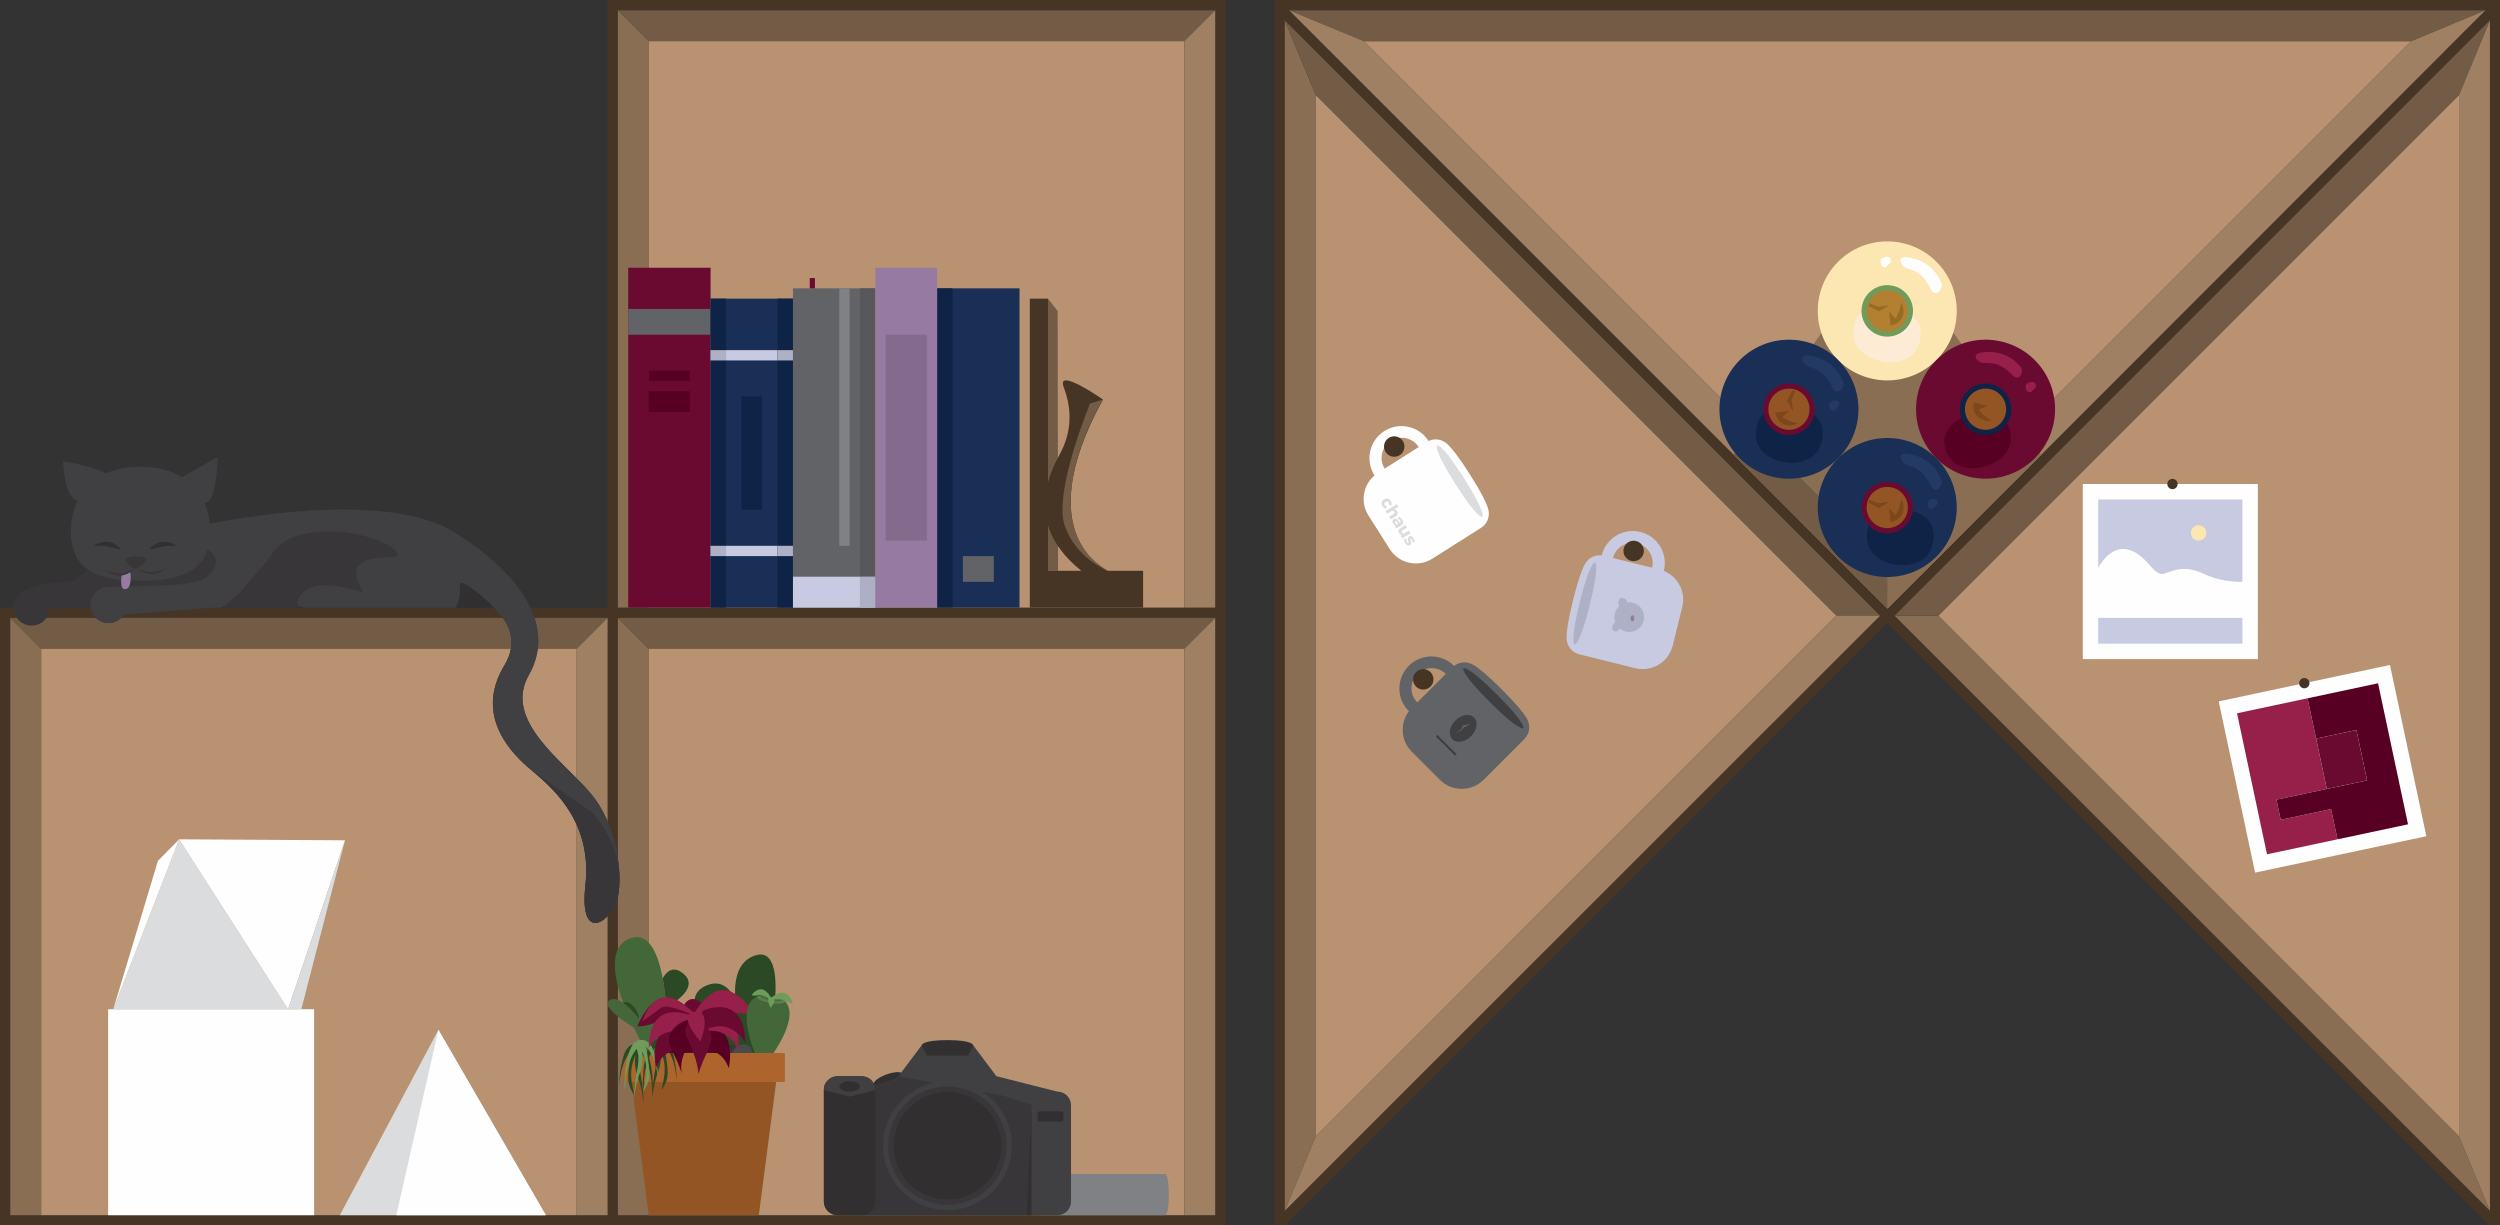 <svg width="510px" height="250px" viewBox="0 0 510 250" version="1.1" xmlns="http://www.w3.org/2000/svg" xmlns:xlink="http://www.w3.org/1999/xlink">
    <rect x="0" y="0" width="510" height="250" fill="#333333" stroke="none"/>
    <!-- Generator: Sketch 48.2 (47327) - http://www.bohemiancoding.com/sketch -->
    <desc>Created with Sketch.</desc>
    <defs>
        <polygon id="path-1" points="0 250 250 250 250 0 0 0"></polygon>
        <polygon id="path-3" points="0 250 250 250 250 0 0 0"></polygon>
    </defs>
    <g id="Page-1" stroke="none" stroke-width="1" fill="none" fill-rule="evenodd">
        <g id="Desktop" transform="translate(-454, -138)">
            <g id="Group-5" transform="translate(454, 138)">
                <g id="Page-1">
                    <path d="M123.949,0 L123.949,123.95 L-0,123.95 L-0,250 L123.949,250 L250,250 L250,0 L123.949,0 Z M126.05,123.95 L247.899,123.95 L247.899,2.101 L126.05,2.101 L126.05,123.95 Z M126.05,247.9 L247.899,247.9 L247.899,126.051 L126.05,126.051 L126.05,247.9 Z M2.101,247.9 L123.949,247.9 L123.949,126.051 L2.101,126.051 L2.101,247.9 Z" id="Fill-1" fill="#463524"></path>
                    <polygon id="Fill-2" fill="#896E54" points="126.05 247.899 132.353 247.899 132.353 132.353 126.05 126.05"></polygon>
                    <polygon id="Fill-3" fill="#896E54" points="126.05 123.95 132.353 123.95 132.353 8.403 126.05 2.101"></polygon>
                    <polygon id="Fill-4" fill="#896E54" points="2.101 247.899 8.403 247.899 8.403 132.353 2.101 126.05"></polygon>
                    <polygon id="Fill-5" fill="#725C45" points="123.95 126.05 2.101 126.05 8.403 132.353 117.647 132.353"></polygon>
                    <polygon id="Fill-6" fill="#725C45" points="241.597 132.353 247.899 126.05 126.05 126.05 132.353 132.353"></polygon>
                    <polygon id="Fill-7" fill="#725C45" points="241.597 8.403 247.899 2.101 126.05 2.101 132.353 8.403"></polygon>
                    <polygon id="Fill-8" fill="#B89271" points="8.403 247.899 117.647 247.899 117.647 132.353 8.403 132.353"></polygon>
                    <polygon id="Fill-9" fill="#A08063" points="123.95 247.899 117.647 247.899 117.647 132.353 123.95 126.05"></polygon>
                    <polygon id="Fill-10" fill="#B89271" points="241.597 132.353 132.353 132.353 132.353 247.899 247.899 247.899 241.597 247.899"></polygon>
                    <polygon id="Fill-11" fill="#A08063" points="247.899 247.899 241.597 247.899 241.597 132.353 247.899 126.05"></polygon>
                    <polygon id="Fill-12" fill="#B89271" points="241.597 8.403 132.353 8.403 132.353 123.95 247.899 123.95 241.597 123.95"></polygon>
                    <polygon id="Fill-13" fill="#A08063" points="247.899 123.95 241.597 123.95 241.597 8.403 247.899 2.101"></polygon>
                    <polygon id="Fill-14" fill="#AD642D" points="127.025 220.72 160.113 220.72 160.113 214.811 127.025 214.811"></polygon>
                    <polygon id="Fill-15" fill="#935523" points="128.798 220.72 158.341 220.72 154.796 247.899 132.343 247.899"></polygon>
                    <g id="Group-135">
                        <path d="M152.696,214.809 C152.696,214.809 145.821,197.974 153.818,194.988 C161.816,192.004 156.47,214.809 156.47,214.809 L152.696,214.809 Z" id="Fill-16" fill="#2A4924"></path>
                        <path d="M147.923,214.809 C147.923,214.809 136.761,203.91 144.276,200.974 C151.79,198.037 152.311,214.809 152.311,214.809 L147.923,214.809 Z" id="Fill-18" fill="#2A4924"></path>
                        <path d="M128.516,191.441 C124.132,193.063 125.115,199.063 127.143,204.577 C126.155,203.889 125.115,203.515 124.312,204.076 C122.637,205.247 127.198,208.328 129.307,209.64 C130.755,212.65 132.056,214.809 132.056,214.809 L136.132,214.809 C136.132,214.809 137.15,188.247 128.516,191.441" id="Fill-20" fill="#446739"></path>
                        <path d="M139.525,198.735 C137.442,196.883 136.034,198.096 135.188,199.562 C135.548,201.493 135.78,203.558 135.926,205.524 C138.119,204.269 142.418,201.307 139.525,198.735" id="Fill-22" fill="#2A4924"></path>
                        <path d="M130.322,207.782 C130.225,206.28 129.354,205.466 128.872,204.996 C127.932,204.078 127.14,204.574 127.14,204.574 L127.141,204.576 C128.804,205.732 130.322,207.782 130.322,207.782" id="Fill-24" fill="#2A4924"></path>
                        <path d="M146.605,214.792 C146.605,214.792 147.428,212.219 150.113,213.379 C150.633,213.603 150.305,214.289 151.057,214.809" id="Fill-26" fill="#383638"></path>
                        <path d="M149.333,214.792 C149.333,214.792 150.157,212.219 152.841,213.379 C153.361,213.603 153.033,214.289 153.785,214.809" id="Fill-28" fill="#4A4A4C"></path>
                        <path d="M133.108,219.664 C132.975,218.086 132.713,216.502 132.118,215.032 C131.955,214.627 131.766,214.231 131.554,213.846 C131.389,213.544 131.095,213.323 130.85,213.304 C130.745,213.116 130.582,212.98 130.336,212.988 C130.308,212.989 130.297,213.008 130.272,213.012 C130.038,212.921 129.611,212.9 129.483,212.921 C128.924,213.012 128.409,213.347 128.046,213.774 C127.508,214.403 127.242,215.214 127.032,216.014 C126.545,217.881 126.302,219.811 126.314,221.739 C126.478,219.036 127.059,216.184 128.862,214.197 C128.704,214.731 128.637,215.342 128.579,215.819 C128.376,217.451 128.049,218.805 128.17,220.439 C128.238,221.366 128.782,222.663 129.397,223.362 C129.016,221.697 128.631,219.997 128.796,218.298 C128.899,217.241 129.215,216.219 129.617,215.233 C129.509,216.276 129.502,217.328 129.721,218.359 C129.907,219.234 130.248,220.068 130.507,220.924 C130.915,222.264 131.121,223.657 131.325,225.043 C131.27,223.317 131.109,221.593 130.801,219.895 C130.511,218.295 130.096,216.614 130.639,215.084 C130.682,214.963 130.73,214.846 130.777,214.728 C131.062,215.196 131.442,215.68 131.596,216.001 C132.387,217.643 132.862,219.44 132.975,221.261 C133.014,221.91 133.011,222.571 133.2,223.194 C133.238,222.016 133.207,220.838 133.108,219.664" id="Fill-30" fill="#2A4924"></path>
                        <path d="M131.244,218.633 C131.377,217.054 131.639,215.47 132.232,214.001 C132.397,213.595 132.586,213.199 132.798,212.815 C132.963,212.512 133.257,212.292 133.502,212.273 C133.606,212.085 133.77,211.948 134.016,211.957 C134.044,211.958 134.055,211.977 134.079,211.981 C134.314,211.889 134.741,211.869 134.869,211.889 C135.427,211.981 135.943,212.316 136.306,212.742 C136.843,213.372 137.11,214.184 137.319,214.983 C137.807,216.849 138.05,218.779 138.038,220.708 C137.873,218.005 137.293,215.153 135.49,213.166 C135.648,213.699 135.715,214.311 135.773,214.787 C135.975,216.42 136.303,217.774 136.182,219.407 C136.113,220.335 135.57,221.632 134.955,222.331 C135.336,220.666 135.72,218.966 135.555,217.266 C135.453,216.21 135.137,215.188 134.734,214.202 C134.843,215.244 134.85,216.297 134.631,217.327 C134.445,218.202 134.103,219.036 133.844,219.893 C133.437,221.234 133.231,222.626 133.027,224.011 C133.082,222.285 133.243,220.562 133.551,218.863 C133.841,217.263 134.256,215.584 133.713,214.052 C133.67,213.932 133.622,213.815 133.575,213.696 C133.29,214.165 132.91,214.649 132.756,214.969 C131.965,216.612 131.49,218.408 131.377,220.23 C131.338,220.879 131.341,221.541 131.152,222.162 C131.114,220.985 131.144,219.806 131.244,218.633" id="Fill-32" fill="#2A4924"></path>
                        <path d="M127.512,218.883 C127.645,217.305 127.907,215.721 128.501,214.252 C128.665,213.846 128.854,213.45 129.065,213.065 C129.23,212.763 129.524,212.542 129.77,212.523 C129.875,212.335 130.038,212.199 130.284,212.207 C130.312,212.208 130.323,212.227 130.347,212.231 C130.582,212.14 131.009,212.12 131.137,212.14 C131.694,212.231 132.21,212.566 132.574,212.993 C133.111,213.622 133.377,214.434 133.587,215.233 C134.075,217.1 134.317,219.029 134.306,220.958 C134.141,218.255 133.561,215.403 131.757,213.416 C131.916,213.95 131.982,214.561 132.041,215.038 C132.243,216.67 132.57,218.024 132.45,219.658 C132.38,220.585 131.837,221.882 131.223,222.581 C131.604,220.916 131.989,219.216 131.823,217.517 C131.721,216.46 131.405,215.438 131.001,214.453 C131.11,215.495 131.118,216.547 130.898,217.578 C130.712,218.453 130.372,219.287 130.113,220.143 C129.705,221.484 129.499,222.876 129.294,224.262 C129.35,222.537 129.511,220.812 129.818,219.113 C130.108,217.515 130.523,215.834 129.98,214.303 C129.938,214.183 129.89,214.065 129.843,213.946 C129.558,214.415 129.178,214.899 129.023,215.22 C128.232,216.862 127.757,218.659 127.645,220.48 C127.605,221.129 127.608,221.791 127.419,222.413 C127.381,221.235 127.413,220.057 127.512,218.883" id="Fill-34" fill="#6F9C5B"></path>
                        <path d="M135.89,214.792 C135.323,213.136 135.89,211.956 135.89,211.956 C135.89,211.956 146.927,211.349 147.707,211.768 C148.489,212.187 148.138,214.809 148.138,214.809 L135.89,214.792 Z" id="Fill-36" fill="#570023"></path>
                        <path d="M143.753,205.217 C140.428,201.61 139.077,205.984 139.077,205.984 L141.998,208.363 L143.753,205.217 Z" id="Fill-38" fill="#6B0A31"></path>
                        <path d="M130.024,209.408 C130.024,209.408 133.29,200.042 139.57,204.986 C145.849,209.929 136.807,206.543 134.796,207.976 C132.787,209.408 130.024,209.408 130.024,209.408" id="Fill-40" fill="#6B0A31"></path>
                        <path d="M133.831,217.941 C133.831,217.941 131.624,208.637 139.491,209.222 C147.358,209.807 139.38,213.608 137.072,214.426 C134.494,215.34 133.831,217.941 133.831,217.941" id="Fill-42" fill="#6B0A31"></path>
                        <path d="M148.66,217.941 C148.66,217.941 150.868,208.637 143,209.222 C135.134,209.807 143.112,213.608 145.42,214.426 C147.997,215.34 148.66,217.941 148.66,217.941" id="Fill-44" fill="#570023"></path>
                        <path d="M153.659,206.623 C153.659,206.623 148.713,198.084 143.471,204.187 C138.227,210.289 146.472,205.164 148.709,206.169 C150.948,207.173 153.659,206.623 153.659,206.623" id="Fill-46" fill="#96204A"></path>
                        <path d="M131.08,208.363 C131.08,208.363 133.29,200.043 139.569,204.986 C145.849,209.928 136.885,204.165 134.875,205.597 C132.867,207.03 131.08,208.363 131.08,208.363" id="Fill-48" fill="#96204A"></path>
                        <path d="M140.991,207.223 C140.991,207.223 132.588,203.219 132.335,213.762 C132.335,213.762 134.7,209.357 139.168,210.616 C143.636,211.877 140.991,207.223 140.991,207.223" id="Fill-50" fill="#96204A"></path>
                        <path d="M140.27,208.025 C140.27,208.025 137.685,208.746 136.689,210.954 C135.688,213.173 138.081,215.165 139.077,219.123 C139.077,219.123 138.166,215.351 141.503,212.026 C144.84,208.702 140.27,208.025 140.27,208.025" id="Fill-52" fill="#570023"></path>
                        <path d="M142.478,206.887 C142.478,206.887 151.139,203.526 150.652,214.06 C150.652,214.06 148.603,209.489 144.057,210.41 C139.513,211.33 142.478,206.887 142.478,206.887" id="Fill-54" fill="#96204A"></path>
                        <path d="M141.313,207.596 C141.313,207.596 143.898,208.317 144.894,210.525 C145.895,212.745 143.502,215.165 142.507,219.123 C142.507,219.123 142.307,215.802 140.08,211.599 C139.077,209.704 141.313,207.596 141.313,207.596" id="Fill-56" fill="#6B0A31"></path>
                        <path d="M143.396,206.185 C143.396,206.185 151.799,202.182 152.051,212.725 C152.051,212.725 149.687,208.319 145.219,209.579 C140.751,210.839 143.396,206.185 143.396,206.185" id="Fill-58" fill="#6B0A31"></path>
                        <path d="M141.638,206.391 C137.885,206.838 142.886,212.449 142.886,212.449 C142.886,212.449 145.506,205.93 141.638,206.391" id="Fill-60" fill="#96204A"></path>
                        <path d="M153.974,214.809 C153.974,214.809 148.596,202.03 157.181,203.043 C165.575,204.034 157.787,214.809 157.787,214.809 L153.974,214.809 Z" id="Fill-62" fill="#446739"></path>
                        <path d="M160.143,204.338 C160.067,204.74 158.731,204.853 157.16,204.589 C155.588,204.325 154.376,203.784 154.452,203.381 C154.527,202.978 155.864,202.865 157.435,203.13 C159.006,203.393 160.219,203.934 160.143,204.338" id="Fill-64" fill="#5A824A"></path>
                        <path d="M159.639,203.978 C159.578,204.303 158.502,204.393 157.236,204.181 C155.971,203.967 154.995,203.533 155.056,203.208 C155.117,202.883 156.192,202.792 157.458,203.005 C158.724,203.217 159.701,203.653 159.639,203.978" id="Fill-66" fill="#4A6F3E"></path>
                        <path d="M158.278,203.261 C157.431,201.719 156.484,203.045 156.484,203.045 L157.31,204.135 L158.278,203.261 Z" id="Fill-68" fill="#2A4924"></path>
                        <path d="M161.765,204.733 C161.765,204.733 160.834,201.378 158.282,202.888 C155.728,204.398 159.28,203.519 159.997,204.081 C160.714,204.644 161.765,204.733 161.765,204.733" id="Fill-70" fill="#6F9C5B"></path>
                        <path d="M153.307,203.032 C153.307,203.032 154.977,200.473 156.768,202.761 C158.56,205.048 155.746,202.694 154.86,202.97 C153.976,203.246 153.307,203.032 153.307,203.032" id="Fill-72" fill="#6F9C5B"></path>
                        <path d="M157.381,203.44 C155.959,203.21 157.212,205.591 157.212,205.591 C157.212,205.591 158.848,203.677 157.381,203.44" id="Fill-74" fill="#6F9C5B"></path>
                        <mask id="mask-2" fill="white">
                            <use xlink:href="#path-1"></use>
                        </mask>
                        <g id="Clip-77"></g>
                        <polygon id="Fill-76" fill="#6B0A31" mask="url(#mask-2)" points="128.151 123.95 144.958 123.95 144.958 54.622 128.151 54.622"></polygon>
                        <polygon id="Fill-78" fill="#626366" mask="url(#mask-2)" points="128.151 68.277 144.958 68.277 144.958 63.025 128.151 63.025"></polygon>
                        <polygon id="Fill-79" fill="#570023" mask="url(#mask-2)" points="132.353 77.731 140.756 77.731 140.756 75.63 132.353 75.63"></polygon>
                        <polygon id="Fill-80" fill="#570023" mask="url(#mask-2)" points="132.353 84.034 140.756 84.034 140.756 79.832 132.353 79.832"></polygon>
                        <polygon id="Fill-81" fill="#1A2F56" mask="url(#mask-2)" points="144.958 123.95 161.765 123.95 161.765 60.924 144.958 60.924"></polygon>
                        <polygon id="Fill-82" fill="#C7CAE0" mask="url(#mask-2)" points="144.958 73.529 161.765 73.529 161.765 71.429 144.958 71.429"></polygon>
                        <polygon id="Fill-83" fill="#C7CAE0" mask="url(#mask-2)" points="144.958 113.445 161.765 113.445 161.765 111.345 144.958 111.345"></polygon>
                        <polygon id="Fill-84" fill="#0F2347" mask="url(#mask-2)" points="151.261 103.992 155.462 103.992 155.462 80.882 151.261 80.882"></polygon>
                        <polygon id="Fill-85" fill="#0F2347" mask="url(#mask-2)" points="144.958 123.95 148.109 123.95 148.109 60.924 144.958 60.924"></polygon>
                        <polygon id="Fill-86" fill="#AEB1C5" mask="url(#mask-2)" points="144.958 73.529 148.109 73.529 148.109 71.429 144.958 71.429"></polygon>
                        <polygon id="Fill-87" fill="#AEB1C5" mask="url(#mask-2)" points="144.958 113.445 148.109 113.445 148.109 111.345 144.958 111.345"></polygon>
                        <polygon id="Fill-88" fill="#0F2347" mask="url(#mask-2)" points="158.613 123.95 161.765 123.95 161.765 60.924 158.613 60.924"></polygon>
                        <polygon id="Fill-89" fill="#AEB1C5" mask="url(#mask-2)" points="158.613 73.529 161.765 73.529 161.765 71.429 158.613 71.429"></polygon>
                        <polygon id="Fill-90" fill="#AEB1C5" mask="url(#mask-2)" points="158.613 113.445 161.765 113.445 161.765 111.345 158.613 111.345"></polygon>
                        <polygon id="Fill-91" fill="#626366" mask="url(#mask-2)" points="161.765 123.95 178.571 123.95 178.571 58.824 161.765 58.824"></polygon>
                        <polygon id="Fill-92" fill="#C7CAE0" mask="url(#mask-2)" points="161.765 123.95 178.571 123.95 178.571 117.647 161.765 117.647"></polygon>
                        <polygon id="Fill-93" fill="#808184" mask="url(#mask-2)" points="171.218 111.345 173.319 111.345 173.319 58.824 171.218 58.824"></polygon>
                        <polygon id="Fill-94" fill="#58585B" mask="url(#mask-2)" points="175.42 117.647 178.571 117.647 178.571 58.824 175.42 58.824"></polygon>
                        <polygon id="Fill-95" fill="#6B0A31" mask="url(#mask-2)" points="165.192 58.824 166.243 58.824 166.243 56.723 165.192 56.723"></polygon>
                        <polygon id="Fill-96" fill="#ADB0C5" mask="url(#mask-2)" points="175.42 123.95 178.571 123.95 178.571 117.647 175.42 117.647"></polygon>
                        <polygon id="Fill-97" fill="#1A2F56" mask="url(#mask-2)" points="191.176 123.95 207.983 123.95 207.983 58.824 191.176 58.824"></polygon>
                        <polygon id="Fill-98" fill="#626366" mask="url(#mask-2)" points="196.429 118.697 202.731 118.697 202.731 113.445 196.429 113.445"></polygon>
                        <polygon id="Fill-99" fill="#0F2347" mask="url(#mask-2)" points="191.176 123.925 194.328 123.925 194.328 58.824 191.176 58.824"></polygon>
                        <polygon id="Fill-100" fill="#725C45" mask="url(#mask-2)" points="213.792 60.924 213.792 116.444 215.846 116.444 215.761 63.461"></polygon>
                        <path d="M213.792,116.444 L213.792,107.186 C214.757,110.324 216.863,113.451 220.594,116.444 L213.792,116.444 Z M226.001,116.444 C226.001,116.444 209.635,109.434 225.006,81.505 C225.006,81.505 215.404,74.777 216.999,78.978 C219.938,86.715 216.619,91.835 215.689,93.62 C214.885,95.165 214.239,96.761 213.792,98.383 L213.792,60.924 L210.084,60.924 L210.084,123.95 L213.106,123.95 L213.792,123.95 L233.194,123.95 L233.194,116.444 L226.001,116.444 Z" id="Fill-101" fill="#463524" mask="url(#mask-2)"></path>
                        <path d="M226.001,116.444 C209.53,106.623 225.006,81.505 225.006,81.505 L222.369,82.314 C222.369,82.314 214.871,100.383 217.193,107.186 C219.514,113.989 226.001,116.444 226.001,116.444" id="Fill-102" fill="#725C45" mask="url(#mask-2)"></path>
                        <polygon id="Fill-103" fill="#967AA2" mask="url(#mask-2)" points="178.571 123.95 191.176 123.95 191.176 54.622 178.571 54.622"></polygon>
                        <polygon id="Fill-104" fill="#846B8E" mask="url(#mask-2)" points="180.672 110.294 189.076 110.294 189.076 68.277 180.672 68.277"></polygon>
                        <polygon id="Fill-105" fill="#FEFEFE" mask="url(#mask-2)" points="22.059 247.899 64.076 247.899 64.076 205.882 22.059 205.882"></polygon>
                        <polygon id="Fill-106" fill="#DBDCDD" mask="url(#mask-2)" points="89.439 210.084 69.328 247.899 111.345 247.899"></polygon>
                        <polygon id="Fill-107" fill="#FEFEFE" mask="url(#mask-2)" points="89.439 210.084 80.846 247.899 111.345 247.899"></polygon>
                        <polygon id="Fill-108" fill="#DBDCDD" mask="url(#mask-2)" points="36.539 171.218 23.109 205.882 58.767 205.882"></polygon>
                        <polygon id="Fill-109" fill="#FEFEFE" mask="url(#mask-2)" points="36.539 171.218 58.767 205.882 70.378 171.421"></polygon>
                        <polygon id="Fill-110" fill="#DBDCDD" mask="url(#mask-2)" points="70.378 171.421 61.472 205.882 58.767 205.882"></polygon>
                        <polygon id="Fill-111" fill="#FEFEFE" mask="url(#mask-2)" points="36.539 171.218 32.22 175.607 23.109 205.882"></polygon>
                        <path d="M212.185,247.899 L212.185,239.496 L237.791,239.496 C237.791,239.496 238.445,240.017 238.445,243.697 C238.445,247.445 237.791,247.899 237.791,247.899 L212.185,247.899 Z" id="Fill-112" fill="#808184" mask="url(#mask-2)"></path>
                        <path d="M184.158,219.099 C184.357,219.644 183.192,220.569 181.557,221.164 C179.921,221.76 178.435,221.8 178.236,221.255 C178.038,220.71 179.203,219.785 180.838,219.19 C182.474,218.595 183.961,218.554 184.158,219.099" id="Fill-113" fill="#322F31" mask="url(#mask-2)"></path>
                        <path d="M215.702,222.689 L203.256,219.538 L198.529,213.235 L188.025,213.235 L183.298,219.538 C181.905,220.579 180.055,221.33 175.42,221.33 C172.815,221.33 170.437,221.091 168.6,220.699 C168.268,221.158 168.067,221.714 168.067,222.319 L168.067,245.118 C168.067,246.647 169.32,247.899 170.853,247.899 L215.702,247.899 C217.234,247.899 218.487,246.647 218.487,245.118 L218.487,225.471 C218.487,223.941 217.234,222.689 215.702,222.689" id="Fill-114" fill="#404042" mask="url(#mask-2)"></path>
                        <path d="M204.805,223.542 L200.457,222.732 C204.038,225.077 206.408,229.119 206.408,233.718 C206.408,240.97 200.528,246.849 193.277,246.849 C186.026,246.849 180.147,240.97 180.147,233.718 C180.147,227.413 184.595,222.149 190.523,220.882 L183.298,219.538 C182.243,220.326 180.923,220.947 178.333,221.203 L178.331,221.203 L175.787,247.899 L209.409,247.899 L210.434,225.402 L204.805,223.542 Z" id="Fill-115" fill="#383638" mask="url(#mask-2)"></path>
                        <path d="M193.277,244.748 C187.186,244.748 182.248,239.81 182.248,233.718 C182.248,227.627 187.186,222.689 193.277,222.689 C199.369,222.689 204.307,227.627 204.307,233.718 C204.307,239.81 199.369,244.748 193.277,244.748 M193.277,221.639 C186.606,221.639 181.197,227.046 181.197,233.718 C181.197,240.39 186.606,245.798 193.277,245.798 C199.949,245.798 205.357,240.39 205.357,233.718 C205.357,227.046 199.949,221.639 193.277,221.639" id="Fill-116" fill="#383638" mask="url(#mask-2)"></path>
                        <path d="M193.237,212.185 C188.025,212.185 188.025,213.235 188.025,213.235 L189.076,215.336 L197.479,215.336 L198.529,213.235 C198.529,213.235 198.529,212.185 193.237,212.185" id="Fill-117" fill="#322F31" mask="url(#mask-2)"></path>
                        <polygon id="Fill-118" fill="#322F31" mask="url(#mask-2)" points="210.434 225.403 209.409 247.9 210.434 247.9"></polygon>
                        <path d="M216.56,228.812 L212.037,228.812 C211.835,228.812 211.672,228.649 211.672,228.448 L211.672,227.076 C211.672,226.874 211.835,226.711 212.037,226.711 L216.56,226.711 C216.761,226.711 216.924,226.874 216.924,227.076 L216.924,228.448 C216.924,228.649 216.761,228.812 216.56,228.812" id="Fill-119" fill="#322F31" mask="url(#mask-2)"></path>
                        <path d="M175.787,247.899 L170.852,247.899 C169.32,247.899 168.067,246.646 168.067,245.114 L168.067,222.322 C168.067,220.791 169.32,219.538 170.852,219.538 L175.787,219.538 C177.318,219.538 178.572,220.791 178.572,222.322 L178.572,245.114 C178.572,246.646 177.318,247.899 175.787,247.899" id="Fill-120" fill="#322F31" mask="url(#mask-2)"></path>
                        <path d="M178.571,222.379 C178.571,220.847 177.318,219.594 175.787,219.594 L170.852,219.594 C169.32,219.594 168.067,220.847 168.067,222.379 L173.319,223.683 L178.571,222.379 Z" id="Fill-121" fill="#404042" mask="url(#mask-2)"></path>
                        <path d="M175.42,221.639 C175.42,222.218 174.479,222.689 173.319,222.689 C172.16,222.689 171.218,222.218 171.218,221.639 C171.218,221.059 172.16,220.588 173.319,220.588 C174.479,220.588 175.42,221.059 175.42,221.639" id="Fill-122" fill="#322F31" mask="url(#mask-2)"></path>
                        <path d="M204.307,233.718 C204.307,239.81 199.369,244.748 193.277,244.748 C187.186,244.748 182.248,239.81 182.248,233.718 C182.248,227.627 187.186,222.689 193.277,222.689 C199.369,222.689 204.307,227.627 204.307,233.718" id="Fill-123" fill="#322F31" mask="url(#mask-2)"></path>
                        <path d="M62.239,123.937 L62.255,123.938 L62.239,123.937 Z M22.53,117.955 C22.529,117.955 22.528,117.955 22.527,117.955 C22.528,117.955 22.529,117.955 22.53,117.955 Z M120.459,161.804 C114.986,155.295 102.56,147.011 107.886,137.691 C113.21,128.371 107.124,117.831 93.481,109.106 C79.214,99.295 44.977,106.45 42.771,106.875 C42.629,105.264 42.254,103.791 41.666,102.475 C41.875,102.507 42.075,102.51 42.253,102.447 C44.182,101.772 44.416,93.243 44.416,93.243 L37.129,97.342 C34.866,95.972 32.003,95.226 28.66,95.226 C25.975,95.226 23.6,95.706 21.595,96.603 C18.918,95.073 12.903,94.112 12.903,94.112 C12.903,94.112 12.913,100.854 15.763,102.242 C14.934,103.996 14.479,106.031 14.479,108.324 C14.479,112.174 15.733,114.642 17.972,116.184 C16.806,117.294 14.904,118.824 13.286,118.804 C6.808,118.726 4.334,120.952 4.334,120.952 L4.337,120.955 C3.399,121.621 2.783,122.711 2.783,123.95 C2.783,125.98 4.429,127.626 6.459,127.626 C7.775,127.626 8.931,126.934 9.58,125.894 C9.933,125.33 10.136,124.663 10.136,123.95 L18.509,123.95 C18.767,125.729 20.283,127.101 22.133,127.101 C23.45,127.101 24.605,126.409 25.254,125.369 L43.527,123.95 L45.13,123.95 L62.438,123.95 C62.686,123.959 62.863,123.948 62.863,123.948 L76.242,123.95 L92.98,123.955 C92.98,123.955 94.216,121.674 93.784,119.429 C93.391,117.393 98.884,121.859 100.735,123.955 L100.729,123.955 C103.785,126.827 105.867,130.829 102.892,135.741 C96.53,146.244 104.711,154.093 108.491,157.186 C114.002,161.697 120.765,168.531 119.423,180.618 C118.039,193.104 125.193,187.693 126.081,182.81 C126.968,177.929 125.933,168.313 120.459,161.804 Z" id="Fill-124" fill="#383638" mask="url(#mask-2)"></path>
                        <path d="M17.171,116.604 C17.175,116.608 17.179,116.611 17.184,116.615 C17.179,116.611 17.175,116.608 17.171,116.604" id="Fill-125" fill="#383638" mask="url(#mask-2)"></path>
                        <path d="M35.115,119.359 C31.443,119.55 22.134,119.748 22.134,119.748 C20.102,119.748 18.457,121.393 18.457,123.425 C18.457,125.455 20.102,127.101 22.134,127.101 C23.45,127.101 24.605,126.409 25.254,125.369 L43.526,123.95 L45.13,123.95 C48.382,122.095 51.35,117.85 53.141,115.984 C55.839,113.168 56.252,109.551 63.624,108.639 C75.496,107.172 84.572,113.665 79.884,113.665 C70.068,113.665 72.637,117.979 74.054,120.852 C70.336,119.683 64.001,118.244 61.645,121.064 C58.993,124.238 62.864,123.948 62.864,123.948 L76.242,123.95 L92.979,123.954 C92.979,123.954 94.217,121.674 93.784,119.429 C93.391,117.392 98.884,121.859 100.736,123.954 L100.729,123.954 C103.785,126.827 105.867,130.828 102.892,135.741 C96.531,146.244 104.71,154.093 108.491,157.186 C114.002,161.697 120.765,168.531 119.424,180.618 C118.038,193.104 125.193,187.693 126.081,182.81 C126.969,177.929 125.933,168.312 120.459,161.804 C114.987,155.295 102.56,147.011 107.885,137.692 C113.21,128.371 107.124,117.83 93.48,109.107 C79.214,99.295 44.977,106.45 42.771,106.875 C42.628,105.264 42.253,103.791 41.666,102.475 C41.875,102.507 42.075,102.509 42.252,102.447 C44.182,101.772 44.416,93.243 44.416,93.243 L37.129,97.342 C34.866,95.972 32.003,95.226 28.66,95.226 C25.975,95.226 23.6,95.706 21.595,96.603 C18.918,95.073 12.904,94.112 12.904,94.112 C12.904,94.112 12.912,100.854 15.763,102.242 C14.934,103.996 14.479,106.031 14.479,108.324 C14.479,116.413 19.958,118.453 28.66,118.453 C35.787,118.453 40.746,117.079 42.31,112.139 C45.946,114.194 42.961,117.366 41.654,118.061 C40.14,118.867 36.827,119.27 35.115,119.359" id="Fill-126" fill="#404042" mask="url(#mask-2)"></path>
                        <path d="M108.49,157.186 C114.002,161.697 120.765,168.531 119.424,180.618 C118.039,193.104 125.193,187.692 126.081,182.811 C126.968,177.929 126.272,172.212 120.798,165.704" id="Fill-127" fill="#383638" mask="url(#mask-2)"></path>
                        <path d="M18.938,111.459 C18.938,111.459 21.63,109.321 24.086,111.459 C25.408,112.612 23.51,111.787 21.756,111.459 C20.254,111.179 18.938,111.459 18.938,111.459" id="Fill-128" fill="#322F31" mask="url(#mask-2)"></path>
                        <path d="M27.739,115.806 C27.739,115.806 30.53,118.47 33.492,116.331 C35.087,115.178 33.155,116.484 31.161,116.671 C29.455,116.831 27.739,115.806 27.739,115.806" id="Fill-129" fill="#383638" mask="url(#mask-2)"></path>
                        <path d="M36.214,111.459 C36.214,111.459 33.522,109.321 31.066,111.459 C29.743,112.612 31.641,111.787 33.396,111.459 C34.898,111.179 36.214,111.459 36.214,111.459" id="Fill-130" fill="#322F31" mask="url(#mask-2)"></path>
                        <path d="M29.821,114.162 C29.821,114.799 28.336,115.956 27.698,115.956 C27.059,115.956 25.657,114.891 25.657,114.253 C25.657,113.615 27.101,113.475 27.739,113.475 C28.378,113.475 29.821,113.523 29.821,114.162" id="Fill-131" fill="#383638" mask="url(#mask-2)"></path>
                        <path d="M24.817,117.428 C24.817,117.428 24.279,120.471 25.657,120.172 C27.036,119.871 26.599,116.725 26.599,116.725 C26.599,116.725 25.447,117.084 24.817,117.428" id="Fill-132" fill="#967AA2" mask="url(#mask-2)"></path>
                        <path d="M27.739,115.826 C27.739,115.826 25.148,118.684 22.04,116.765 C20.365,115.73 22.386,116.894 24.388,116.936 C26.103,116.973 27.739,115.826 27.739,115.826" id="Fill-133" fill="#383638" mask="url(#mask-2)"></path>
                        <path d="M100.736,123.955 C98.884,121.858 93.391,117.393 93.783,119.428 C94.216,121.674 92.979,123.955 92.979,123.955 L100.736,123.955 Z" id="Fill-134" fill="#322F31" mask="url(#mask-2)"></path>
                    </g>
                </g>
                <g id="Page-1" transform="translate(260, 0)">
                    <path d="M0,0 L0,2.101 L0,250 L2.101,250 L2.101,249.993 L125.009,127.086 L247.899,249.975 L247.899,250 L250,250 L250,0 L0,0 Z M2.996,2.101 L247.023,2.101 L125.009,124.114 L2.996,2.101 Z M2.101,4.177 L123.524,125.6 L2.101,247.022 L2.101,4.177 Z M126.495,125.6 L247.899,4.195 L247.899,247.005 L126.495,125.6 Z" id="Fill-1" fill="#463524"></path>
                    <polygon id="Fill-2" fill="#B89271" points="231.889 8.403 18.211 8.403 125.05 115.243"></polygon>
                    <polygon id="Fill-3" fill="#725C45" points="231.889 8.403 247.023 2.101 2.996 2.101 18.211 8.403"></polygon>
                    <polygon id="Fill-4" fill="#A08063" points="247.023 2.101 231.889 8.403 125.051 115.243 18.211 8.403 2.996 2.101 125.01 124.114 125.051 124.074 125.092 124.114"></polygon>
                    <polygon id="Fill-5" fill="#896E54" points="8.404 231.832 8.404 19.392 2.101 4.177 2.101 246.969"></polygon>
                    <polygon id="Fill-6" fill="#896E54" points="125.009 124.115 106.996 106.101 125.05 115.243 142.395 106.729"></polygon>
                    <polygon id="Fill-7" fill="#B89271" points="241.673 19.326 135.399 125.6 241.645 231.846 241.645 19.392"></polygon>
                    <polygon id="Fill-8" fill="#896E54" points="241.645 231.846 135.399 125.601 126.495 125.601 247.934 246.991"></polygon>
                    <polygon id="Fill-9" fill="#725C45" points="247.909 4.271 247.909 4.177 126.495 125.6 135.399 125.6 241.672 19.326"></polygon>
                    <polygon id="Fill-10" fill="#A08063" points="241.645 19.393 241.645 231.847 247.948 247.023 247.948 4.177"></polygon>
                    <polygon id="Fill-11" fill="#725C45" points="114.623 125.612 114.635 125.6 123.524 125.6 2.101 4.177 8.404 19.392"></polygon>
                    <polygon id="Fill-12" fill="#896E54" points="125.009 124.115 156.431 92.754 125.05 49.242 93.688 92.754"></polygon>
                    <polygon id="Fill-13" fill="#B89271" points="8.404 19.393 8.404 231.832 114.623 125.612"></polygon>
                    <polygon id="Fill-14" fill="#A08063" points="123.538 125.6 114.634 125.6 8.404 231.831 2.086 247.005"></polygon>
                    <polygon id="Fill-15" fill="#725C45" points="125.05 115.243 97.404 87.597 93.668 92.773 125.009 124.114"></polygon>
                    <g id="Group-94">
                        <path d="M23.749,89.945 C25.66,88.734 28.189,89.296 29.41,91.197 L22.463,95.6 C21.266,93.683 21.837,91.156 23.749,89.945 M43.609,103.892 C43.6,103.862 43.593,103.831 43.584,103.798 C43.555,103.705 43.535,103.61 43.499,103.518 C43.151,102.468 42.222,100.501 39.891,96.824 C37.562,93.147 36.179,91.467 35.38,90.705 C35.312,90.632 35.236,90.573 35.162,90.508 C35.137,90.486 35.112,90.465 35.089,90.445 C34.078,89.591 32.646,89.381 31.421,89.964 L31.417,89.958 C29.486,86.911 25.45,86.005 22.402,87.936 C19.354,89.868 18.449,93.904 20.38,96.952 L20.401,96.985 C18.052,98.978 17.458,102.467 19.151,105.139 L23.516,112.028 C25.366,114.948 29.268,115.824 32.189,113.974 L42.149,107.664 C43.444,106.842 43.984,105.299 43.609,103.892" id="Fill-16" fill="#FEFEFE"></path>
                        <path d="M38.684,97.59 C34.057,90.288 33.161,90.855 33.161,90.855 C33.161,90.855 32.264,91.423 36.891,98.726 C41.518,106.028 42.415,105.461 42.415,105.461 C42.415,105.461 43.31,104.893 38.684,97.59" id="Fill-18" fill="#DBDCDD"></path>
                        <path d="M23.793,103.171 L23.327,102.93 C23.386,102.788 23.382,102.633 23.293,102.488 C23.166,102.282 22.908,102.246 22.659,102.398 C22.403,102.555 22.324,102.8 22.451,103.006 C22.545,103.157 22.678,103.236 22.847,103.229 L22.858,103.758 C22.531,103.773 22.225,103.591 22.008,103.24 C21.694,102.73 21.82,102.174 22.325,101.863 C22.837,101.549 23.393,101.687 23.711,102.201 C23.913,102.531 23.941,102.88 23.793,103.171" id="Fill-20" fill="#DBDCDD"></path>
                        <path d="M24.753,105.313 L23.706,105.958 L23.378,105.425 L24.277,104.872 C24.471,104.752 24.524,104.566 24.411,104.384 C24.282,104.174 24.038,104.148 23.81,104.288 L22.988,104.792 L22.66,104.26 L24.948,102.853 L25.277,103.385 L24.377,103.939 C24.646,103.935 24.863,104.068 25.019,104.313 C25.243,104.68 25.143,105.073 24.753,105.313" id="Fill-22" fill="#DBDCDD"></path>
                        <path d="M25.083,106.933 L25.231,106.843 L25.025,106.508 C24.926,106.346 24.821,106.3 24.698,106.376 C24.578,106.45 24.554,106.583 24.645,106.732 C24.747,106.898 24.928,106.984 25.083,106.933 M25.927,107.138 L24.842,107.806 L24.522,107.284 L24.712,107.166 C24.505,107.145 24.322,107.016 24.183,106.79 C23.966,106.435 24.049,106.088 24.354,105.901 C24.669,105.706 24.992,105.818 25.249,106.228 L25.517,106.665 L25.543,106.651 C25.705,106.55 25.739,106.382 25.606,106.167 C25.521,106.028 25.36,105.876 25.161,105.756 L25.421,105.389 C25.699,105.573 25.911,105.766 26.082,106.042 C26.363,106.499 26.301,106.903 25.927,107.138" id="Fill-24" fill="#DBDCDD"></path>
                        <path d="M26.071,109.804 L25.743,109.27 L26.017,109.101 C25.749,109.108 25.538,108.984 25.39,108.744 C25.168,108.383 25.27,107.997 25.658,107.759 L26.706,107.114 L27.034,107.647 L26.137,108.2 C25.941,108.321 25.887,108.502 25.991,108.671 C26.119,108.873 26.36,108.891 26.585,108.752 L27.404,108.248 L27.733,108.782 L26.071,109.804 Z" id="Fill-26" fill="#DBDCDD"></path>
                        <path d="M28.619,110.588 L28.161,110.618 C28.146,110.351 28.091,110.131 28.006,109.993 C27.946,109.896 27.867,109.851 27.79,109.898 C27.563,110.039 28.212,110.846 27.631,111.2 C27.288,111.41 26.916,111.226 26.67,110.825 C26.499,110.549 26.414,110.231 26.446,109.936 L26.889,109.897 C26.872,110.167 26.93,110.427 27.043,110.613 C27.11,110.718 27.194,110.771 27.27,110.723 C27.514,110.574 26.859,109.792 27.443,109.437 C27.785,109.226 28.148,109.403 28.385,109.787 C28.533,110.029 28.614,110.31 28.619,110.588" id="Fill-28" fill="#DBDCDD"></path>
                        <path d="M26.509,91.096 C26.509,92.249 25.575,93.182 24.424,93.182 C23.272,93.182 22.338,92.249 22.338,91.096 C22.338,89.944 23.272,89.01 24.424,89.01 C25.575,89.01 26.509,89.944 26.509,91.096" id="Fill-30" fill="#463524"></path>
                        <path d="M29.143,137.498 C30.743,135.898 33.333,135.894 34.941,137.48 L29.125,143.297 C27.538,141.688 27.542,139.099 29.143,137.498 M51.574,146.76 C51.56,146.733 51.544,146.704 51.53,146.674 C51.481,146.589 51.44,146.502 51.385,146.42 C50.815,145.473 49.478,143.756 46.401,140.677 C43.323,137.6 41.605,136.264 40.659,135.693 C40.577,135.637 40.489,135.597 40.404,135.549 C40.373,135.534 40.345,135.518 40.319,135.504 C39.144,134.893 37.701,135.001 36.634,135.837 L36.628,135.833 C34.077,133.281 29.94,133.281 27.389,135.833 C24.837,138.383 24.837,142.521 27.389,145.071 L27.417,145.1 C25.561,147.558 25.745,151.092 27.981,153.33 L33.748,159.097 C36.193,161.542 40.194,161.542 42.637,159.097 L50.974,150.759 C52.058,149.675 52.247,148.051 51.574,146.76" id="Fill-32" fill="#626366"></path>
                        <path d="M45.389,141.689 C39.276,135.576 38.526,136.326 38.526,136.326 C38.526,136.326 37.775,137.076 43.889,143.19 C50.002,149.302 50.751,148.552 50.751,148.552 C50.751,148.552 51.502,147.802 45.389,141.689" id="Fill-34" fill="#404042"></path>
                        <path d="M38.601,148.389 L38.08,149.043 L36.988,149.554 L38.124,148.76 L38.447,147.958 L40.093,147.694 L38.601,148.389 Z M40.714,146.364 C39.829,145.478 38.117,145.753 36.893,146.978 C35.668,148.201 35.393,149.913 36.28,150.799 C37.165,151.684 38.876,151.41 40.101,150.186 C41.326,148.961 41.6,147.25 40.714,146.364 Z" id="Fill-36" fill="#404042"></path>
                        <polygon id="Fill-38" fill="#404042" points="36.831 154.17 32.908 150.247 33.241 149.914 37.164 153.837"></polygon>
                        <path d="M32.427,138.587 C32.427,139.74 31.493,140.673 30.342,140.673 C29.189,140.673 28.256,139.74 28.256,138.587 C28.256,137.435 29.189,136.502 30.342,136.502 C31.493,136.502 32.427,137.435 32.427,138.587" id="Fill-40" fill="#463524"></path>
                        <path d="M77.029,115.81 L69.044,113.833 C69.603,111.643 71.823,110.309 74.02,110.853 C76.218,111.397 77.557,113.612 77.029,115.81 M62.173,133.483 L73.618,136.317 C76.973,137.148 80.398,135.084 81.229,131.728 L83.189,123.811 C83.951,120.741 82.282,117.619 79.423,116.472 L79.433,116.434 C80.3,112.931 78.164,109.389 74.661,108.521 C71.159,107.653 67.617,109.79 66.749,113.292 L66.748,113.298 C65.402,113.133 64.109,113.787 63.42,114.916 C63.404,114.942 63.388,114.971 63.37,114.999 C63.322,115.084 63.268,115.164 63.226,115.254 C62.709,116.231 61.93,118.262 60.883,122.487 C59.836,126.713 59.579,128.873 59.58,129.978 C59.575,130.078 59.585,130.173 59.587,130.271 C59.59,130.305 59.591,130.337 59.594,130.368 C59.683,131.821 60.684,133.114 62.173,133.483" id="Fill-42" fill="#C7CAE0"></path>
                        <path d="M62.271,122.831 C64.35,114.44 65.38,114.695 65.38,114.695 C65.38,114.695 66.409,114.95 64.331,123.341 C62.253,131.733 61.223,131.477 61.223,131.477 C61.223,131.477 60.193,131.222 62.271,122.831" id="Fill-44" fill="#AEB1C5"></path>
                        <path d="M72.36,122.857 C72.239,122.857 72.124,122.879 72.007,122.892 C71.978,122.809 71.957,122.725 71.911,122.644 C71.583,122.076 70.964,121.82 70.529,122.071 C70.094,122.322 70.008,122.986 70.335,123.554 C70.348,123.575 70.368,123.589 70.38,123.61 C69.74,124.165 69.328,124.975 69.328,125.89 C69.328,126.266 69.405,126.622 69.53,126.955 C69.355,127.058 69.189,127.203 69.07,127.408 C68.778,127.914 68.856,128.507 69.244,128.731 C69.626,128.952 70.166,128.728 70.461,128.237 C70.982,128.659 71.638,128.923 72.36,128.923 C74.036,128.923 75.394,127.565 75.394,125.89 C75.394,124.215 74.036,122.857 72.36,122.857" id="Fill-46" fill="#AEB1C5"></path>
                        <path d="M73.411,126.132 C73.411,126.478 73.236,126.757 73.022,126.757 C72.807,126.757 72.632,126.478 72.632,126.132 C72.632,125.787 72.807,125.507 73.022,125.507 C73.236,125.507 73.411,125.787 73.411,126.132" id="Fill-48" fill="#967AA2"></path>
                        <path d="M71.182,112.388 C71.182,113.541 72.115,114.474 73.267,114.474 C74.419,114.474 75.353,113.541 75.353,112.388 C75.353,111.236 74.419,110.303 73.267,110.303 C72.115,110.303 71.182,111.236 71.182,112.388" id="Fill-50" fill="#463524"></path>
                        <mask id="mask-4" fill="white">
                            <use xlink:href="#path-3"></use>
                        </mask>
                        <g id="Clip-53"></g>
                        <polygon id="Fill-52" fill="#FEFEFE" mask="url(#mask-4)" points="164.887 134.454 200.601 134.454 200.601 98.739 164.887 98.739"></polygon>
                        <polygon id="Fill-54" fill="#C7CAE0" mask="url(#mask-4)" points="168.038 131.303 197.45 131.303 197.45 126.05 168.038 126.05"></polygon>
                        <path d="M168.038,101.891 L168.038,115.836 C168.038,115.836 170.389,111.06 174.274,112.152 C178.159,113.246 179.29,117.783 181.54,117.013 C183.792,116.242 185.692,115.266 189.671,117.103 C193.65,118.941 197.449,118.685 197.449,118.685 L197.449,101.891 L168.038,101.891 Z" id="Fill-55" fill="#C7CAE0" mask="url(#mask-4)"></path>
                        <path d="M190.097,108.718 C190.097,109.589 189.391,110.294 188.521,110.294 C187.651,110.294 186.946,109.589 186.946,108.718 C186.946,107.848 187.651,107.142 188.521,107.142 C189.391,107.142 190.097,107.848 190.097,108.718" id="Fill-56" fill="#FCE7B2" mask="url(#mask-4)"></path>
                        <path d="M184.211,98.96 C184.089,99.527 183.531,99.888 182.964,99.766 C182.395,99.644 182.035,99.087 182.157,98.519 C182.279,97.952 182.837,97.591 183.404,97.713 C183.971,97.835 184.332,98.392 184.211,98.96" id="Fill-57" fill="#463524" mask="url(#mask-4)"></path>
                        <polygon id="Fill-58" fill="#FEFEFE" mask="url(#mask-4)" points="234.973 170.588 200.039 178.014 192.614 143.08 227.548 135.654"></polygon>
                        <path d="M211.108,139.149 C211.229,139.716 210.867,140.274 210.299,140.395 C209.731,140.514 209.174,140.153 209.053,139.586 C208.934,139.018 209.295,138.46 209.862,138.339 C210.429,138.219 210.988,138.581 211.108,139.149" id="Fill-59" fill="#463524" mask="url(#mask-4)"></path>
                        <polygon id="Fill-60" fill="#96204A" mask="url(#mask-4)" points="205.266 167.238 204.392 163.128 214.667 160.944 210.736 142.449 196.352 145.507 202.467 174.276 216.851 171.219 215.54 165.053"></polygon>
                        <polygon id="Fill-61" fill="#570023" mask="url(#mask-4)" points="210.736 142.449 212.484 150.669 220.703 148.922 222.887 159.196 214.667 160.944 204.392 163.128 205.266 167.238 215.54 165.053 216.851 171.218 231.236 168.162 225.12 139.392"></polygon>
                        <polygon id="Fill-62" fill="#6B0A31" mask="url(#mask-4)" points="222.887 159.197 214.668 160.945 212.484 150.669 220.703 148.922"></polygon>
                        <path d="M135.027,53.395 C140.564,58.933 140.564,67.912 135.027,73.45 C129.49,78.987 120.511,78.987 114.973,73.45 C109.435,67.912 109.435,58.933 114.973,53.395 C120.511,47.857 129.49,47.857 135.027,53.395" id="Fill-63" fill="#FCE7B2" mask="url(#mask-4)"></path>
                        <path d="M127.407,62.982 C131.011,64.194 132.671,66.586 131.459,70.189 C130.247,73.793 126.288,74.616 122.684,73.403 C119.08,72.191 117.197,69.403 118.41,65.799 C119.622,62.195 123.803,61.77 127.407,62.982" id="Fill-64" fill="#FEEBD5" mask="url(#mask-4)"></path>
                        <path d="M128.714,59.708 C130.765,61.76 130.765,65.085 128.714,67.136 C126.663,69.187 123.338,69.187 121.286,67.136 C119.236,65.085 119.236,61.76 121.286,59.708 C123.338,57.657 126.663,57.657 128.714,59.708" id="Fill-65" fill="#6F9C5B" mask="url(#mask-4)"></path>
                        <path d="M127.971,60.451 C129.612,62.092 129.612,64.752 127.971,66.393 C126.33,68.034 123.669,68.034 122.029,66.393 C120.388,64.752 120.388,62.092 122.029,60.451 C123.669,58.81 126.33,58.81 127.971,60.451" id="Fill-66" fill="#B28030" mask="url(#mask-4)"></path>
                        <polygon id="Fill-67" fill="#956C25" mask="url(#mask-4)" points="121.163 62.419 123.311 63.535 125.393 62.286 123.073 62.557 121.344 61.831"></polygon>
                        <path d="M127.926,61.662 C128.834,63.976 128.024,65.192 127.134,65.813 C126.437,66.3 125.693,66.422 125.693,66.422 L125.393,63.562 L126.698,65.024 L127.421,63.52 L127.926,61.662 Z" id="Fill-68" fill="#956C25" mask="url(#mask-4)"></path>
                        <path d="M128.358,54.384 C127.86,53.929 126.704,51.903 129.856,52.594 C134.891,53.698 136.011,57.811 136.093,57.996 C136.424,58.736 134.849,61.099 133.812,58.87 C131.855,54.661 129.258,55.208 128.358,54.384" id="Fill-69" fill="#FEFEFE" mask="url(#mask-4)"></path>
                        <path d="M123.939,54.307 C123.939,54.307 122.947,52.863 124.504,52.464 C126.061,52.065 125.834,53.602 125.437,53.785 C125.041,53.969 124.876,54.891 123.939,54.307" id="Fill-70" fill="#FEFEFE" mask="url(#mask-4)"></path>
                        <path d="M135.027,93.504 C140.564,99.042 140.564,108.021 135.027,113.558 C129.49,119.096 120.511,119.096 114.973,113.558 C109.435,108.021 109.435,99.042 114.973,93.504 C120.511,87.966 129.49,87.966 135.027,93.504" id="Fill-71" fill="#1A2F56" mask="url(#mask-4)"></path>
                        <path d="M129.647,104.104 C133.301,105.008 135.143,107.274 134.259,111.015 C133.375,114.755 129.544,115.933 125.89,115.027 C122.235,114.123 120.14,111.477 121.025,107.736 C121.91,103.996 125.993,103.198 129.647,104.104" id="Fill-72" fill="#0F2347" mask="url(#mask-4)"></path>
                        <path d="M128.714,99.818 C130.765,101.869 130.765,105.194 128.714,107.245 C126.663,109.296 123.338,109.296 121.286,107.245 C119.236,105.194 119.236,101.869 121.286,99.818 C123.338,97.766 126.663,97.766 128.714,99.818" id="Fill-73" fill="#6B0A31" mask="url(#mask-4)"></path>
                        <path d="M127.971,100.56 C129.612,102.201 129.612,104.862 127.971,106.503 C126.33,108.143 123.669,108.143 122.029,106.503 C120.388,104.862 120.388,102.201 122.029,100.56 C123.669,98.92 126.33,98.92 127.971,100.56" id="Fill-74" fill="#935523" mask="url(#mask-4)"></path>
                        <polygon id="Fill-75" fill="#7C471A" mask="url(#mask-4)" points="121.163 102.528 123.311 103.644 125.393 102.395 123.073 102.666 121.344 101.94"></polygon>
                        <path d="M127.926,101.771 C128.834,104.085 128.024,105.301 127.134,105.921 C126.437,106.409 125.693,106.531 125.693,106.531 L125.393,103.67 L126.698,105.133 L127.421,103.628 L127.926,101.771 Z" id="Fill-76" fill="#7C471A" mask="url(#mask-4)"></path>
                        <path d="M128.358,94.491 C127.86,94.035 126.704,92.006 129.856,92.698 C134.891,93.804 136.011,97.922 136.093,98.108 C136.424,98.848 134.849,101.214 133.812,98.983 C131.855,94.769 129.258,95.316 128.358,94.491" id="Fill-77" fill="#233A65" mask="url(#mask-4)"></path>
                        <path d="M133.494,103.651 C133.494,103.651 132.501,102.207 134.057,101.808 C135.615,101.408 135.388,102.944 134.992,103.128 C134.596,103.313 134.431,104.235 133.494,103.651" id="Fill-78" fill="#233A65" mask="url(#mask-4)"></path>
                        <path d="M155.082,73.449 C160.62,78.987 160.62,87.966 155.082,93.504 C149.544,99.042 140.565,99.042 135.027,93.504 C129.489,87.966 129.489,78.987 135.027,73.449 C140.565,67.912 149.544,67.912 155.082,73.449" id="Fill-79" fill="#6B0A31" mask="url(#mask-4)"></path>
                        <path d="M142.87,84.273 C146.559,83.417 149.226,84.534 150.105,88.13 C150.983,91.727 148.068,94.446 144.38,95.303 C140.693,96.16 137.628,94.83 136.75,91.232 C135.871,87.636 139.182,85.13 142.87,84.273" id="Fill-80" fill="#570023" mask="url(#mask-4)"></path>
                        <path d="M148.768,79.763 C150.82,81.814 150.82,85.14 148.768,87.19 C146.718,89.242 143.392,89.242 141.341,87.19 C139.29,85.14 139.29,81.814 141.341,79.763 C143.392,77.711 146.718,77.711 148.768,79.763" id="Fill-81" fill="#0F2347" mask="url(#mask-4)"></path>
                        <path d="M148.025,80.506 C149.666,82.147 149.666,84.807 148.025,86.448 C146.385,88.089 143.724,88.089 142.084,86.448 C140.442,84.807 140.442,82.147 142.084,80.506 C143.724,78.865 146.385,78.865 148.025,80.506" id="Fill-82" fill="#935523" mask="url(#mask-4)"></path>
                        <path d="M146.282,85.902 C143.797,85.92 142.954,84.726 142.693,83.673 C142.489,82.849 142.642,82.11 142.642,82.11 L145.42,82.857 L143.587,83.55 L144.731,84.763 L146.282,85.902 Z" id="Fill-83" fill="#7C471A" mask="url(#mask-4)"></path>
                        <path d="M144.02,73.904 C143.42,73.629 141.729,72.103 144.869,71.833 C149.887,71.401 152.176,74.853 152.309,74.999 C152.84,75.583 152.093,78.202 150.453,76.456 C147.356,73.156 145.107,74.402 144.02,73.904" id="Fill-84" fill="#96204A" mask="url(#mask-4)"></path>
                        <path d="M153.548,79.834 C153.548,79.834 152.556,78.389 154.112,77.99 C155.669,77.591 155.443,79.128 155.046,79.311 C154.65,79.495 154.485,80.418 153.548,79.834" id="Fill-85" fill="#96204A" mask="url(#mask-4)"></path>
                        <path d="M114.973,73.449 C120.51,78.987 120.51,87.966 114.973,93.504 C109.435,99.042 100.456,99.042 94.918,93.504 C89.381,87.966 89.381,78.987 94.918,73.449 C100.456,67.912 109.435,67.912 114.973,73.449" id="Fill-86" fill="#1A2F56" mask="url(#mask-4)"></path>
                        <path d="M106.976,83.177 C110.638,84.049 112.501,86.299 111.65,90.05 C110.8,93.803 106.98,95.018 103.317,94.147 C99.653,93.276 97.536,90.648 98.386,86.896 C99.236,83.142 103.313,82.305 106.976,83.177" id="Fill-87" fill="#0F2347" mask="url(#mask-4)"></path>
                        <path d="M108.659,79.763 C110.711,81.814 110.711,85.14 108.659,87.19 C106.609,89.242 103.283,89.242 101.232,87.19 C99.181,85.14 99.181,81.814 101.232,79.763 C103.283,77.711 106.609,77.711 108.659,79.763" id="Fill-88" fill="#6B0A31" mask="url(#mask-4)"></path>
                        <path d="M107.916,80.506 C109.557,82.147 109.557,84.807 107.916,86.448 C106.276,88.089 103.615,88.089 101.974,86.448 C100.334,84.807 100.334,82.147 101.974,80.506 C103.615,78.865 106.276,78.865 107.916,80.506" id="Fill-89" fill="#935523" mask="url(#mask-4)"></path>
                        <polygon id="Fill-90" fill="#7C471A" mask="url(#mask-4)" points="105.634 79.62 104.519 81.769 105.768 83.85 105.497 81.531 106.222 79.802"></polygon>
                        <path d="M106.899,86.399 C104.585,87.308 103.37,86.496 102.748,85.607 C102.261,84.911 102.139,84.167 102.139,84.167 L105,83.866 L103.538,85.171 L105.042,85.893 L106.899,86.399 Z" id="Fill-91" fill="#7C471A" mask="url(#mask-4)"></path>
                        <path d="M108.302,74.436 C107.805,73.98 106.649,71.952 109.801,72.643 C114.837,73.749 115.956,77.868 116.039,78.054 C116.369,78.793 114.795,81.16 113.758,78.929 C111.8,74.715 109.203,75.262 108.302,74.436" id="Fill-92" fill="#233A65" mask="url(#mask-4)"></path>
                        <path d="M113.439,83.597 C113.439,83.597 112.446,82.152 114.002,81.753 C115.56,81.353 115.333,82.89 114.937,83.074 C114.541,83.258 114.376,84.181 113.439,83.597" id="Fill-93" fill="#233A65" mask="url(#mask-4)"></path>
                    </g>
                </g>
            </g>
        </g>
    </g>
</svg>